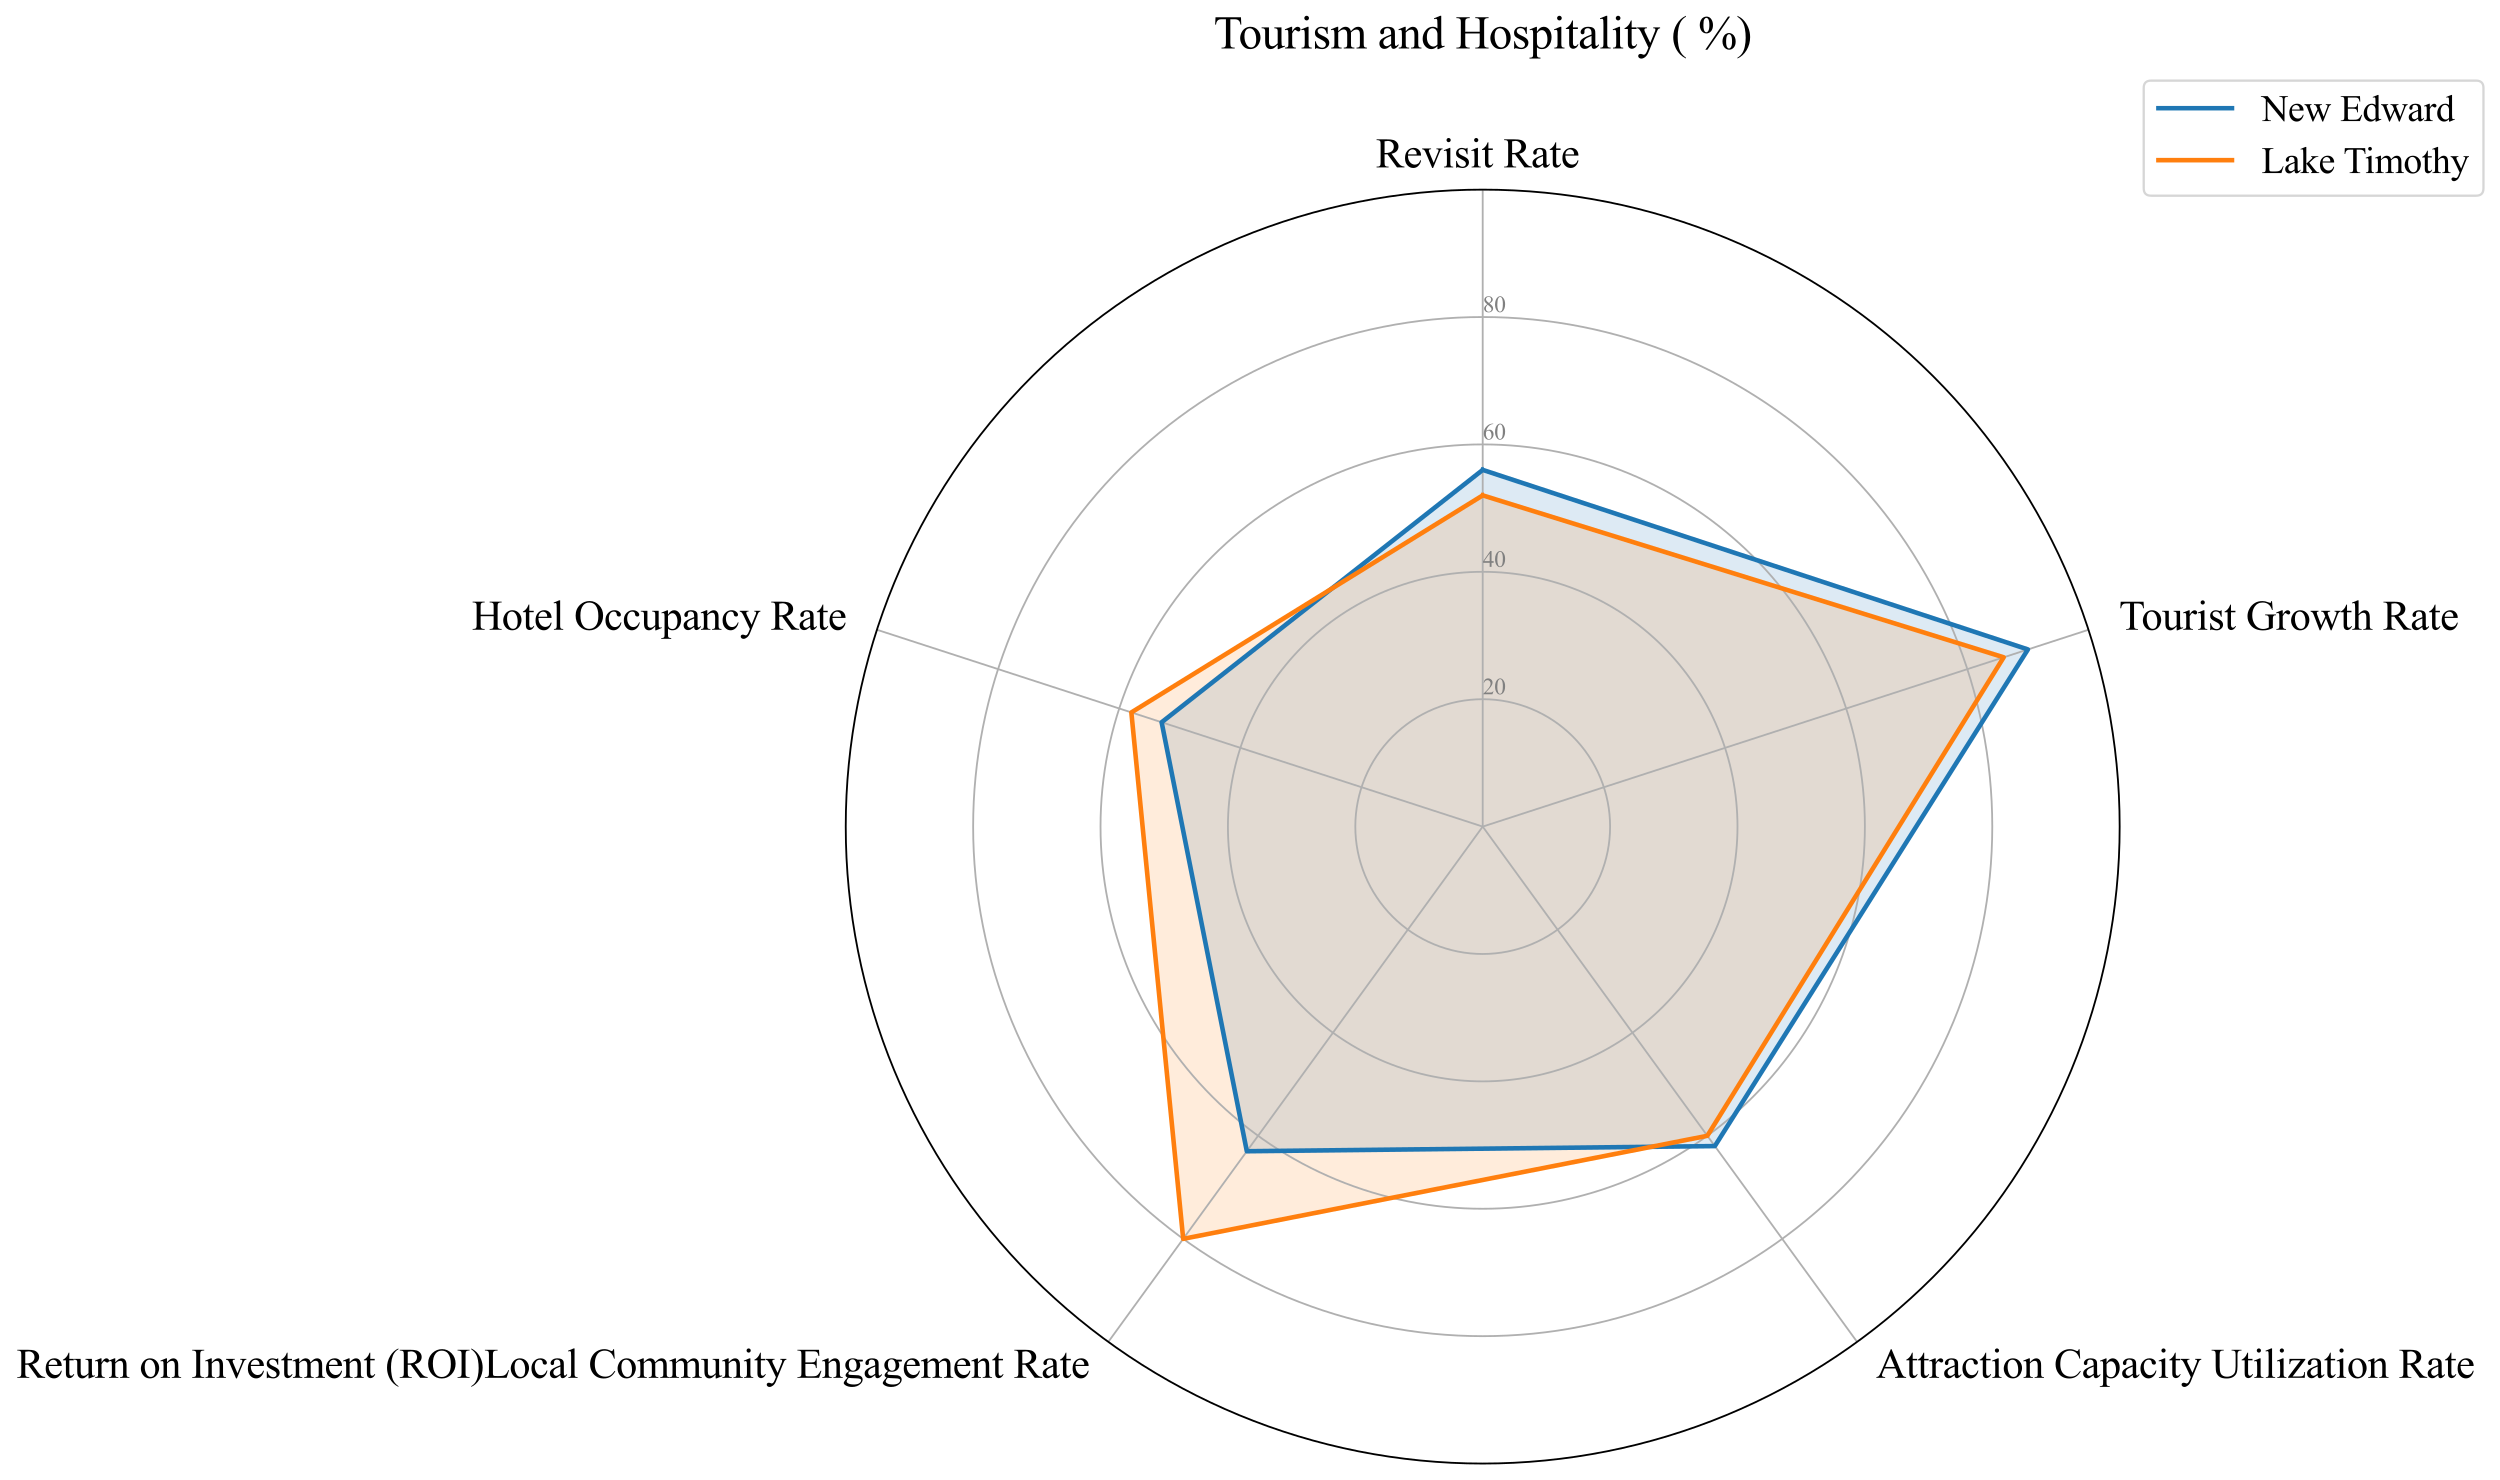 <?xml version="1.0" encoding="utf-8" standalone="no"?>
<!DOCTYPE svg PUBLIC "-//W3C//DTD SVG 1.1//EN"
  "http://www.w3.org/Graphics/SVG/1.1/DTD/svg11.dtd">
<svg xmlns:xlink="http://www.w3.org/1999/xlink" width="1087.981pt" height="644.128pt" viewBox="0 0 1087.981 644.128" xmlns="http://www.w3.org/2000/svg" version="1.1">
 <defs>
  <style type="text/css">*{stroke-linejoin: round; stroke-linecap: butt}</style>
 </defs>
 <g id="figure_1">
  <g id="patch_1">
   <path d="M 0 644.128 
L 1087.981 644.128 
L 1087.981 0 
L 0 0 
z
" style="fill: #ffffff"/>
  </g>
  <g id="axes_1">
   <g id="patch_2">
    <path d="M 922.461 359.728 
C 922.461 323.326 915.29 287.278 901.36 253.648 
C 887.43 220.017 867.01 189.457 841.271 163.718 
C 815.531 137.978 784.971 117.558 751.34 103.628 
C 717.71 89.698 681.662 82.528 645.261 82.528 
C 608.859 82.528 572.811 89.698 539.181 103.628 
C 505.55 117.558 474.99 137.978 449.251 163.718 
C 423.511 189.457 403.091 220.017 389.161 253.648 
C 375.231 287.278 368.061 323.326 368.061 359.728 
C 368.061 396.129 375.231 432.177 389.161 465.807 
C 403.091 499.438 423.511 529.998 449.251 555.737 
C 474.99 581.477 505.55 601.897 539.181 615.827 
C 572.811 629.757 608.859 636.928 645.261 636.928 
C 681.662 636.928 717.71 629.757 751.34 615.827 
C 784.971 601.897 815.531 581.477 841.271 555.737 
C 867.01 529.998 887.43 499.438 901.36 465.807 
C 915.29 432.177 922.461 396.129 922.461 359.728 
M 645.261 359.728 
C 645.261 359.728 645.261 359.728 645.261 359.728 
C 645.261 359.728 645.261 359.728 645.261 359.728 
C 645.261 359.728 645.261 359.728 645.261 359.728 
C 645.261 359.728 645.261 359.728 645.261 359.728 
C 645.261 359.728 645.261 359.728 645.261 359.728 
C 645.261 359.728 645.261 359.728 645.261 359.728 
C 645.261 359.728 645.261 359.728 645.261 359.728 
C 645.261 359.728 645.261 359.728 645.261 359.728 
C 645.261 359.728 645.261 359.728 645.261 359.728 
C 645.261 359.728 645.261 359.728 645.261 359.728 
C 645.261 359.728 645.261 359.728 645.261 359.728 
C 645.261 359.728 645.261 359.728 645.261 359.728 
C 645.261 359.728 645.261 359.728 645.261 359.728 
C 645.261 359.728 645.261 359.728 645.261 359.728 
C 645.261 359.728 645.261 359.728 645.261 359.728 
C 645.261 359.728 645.261 359.728 645.261 359.728 
z
" style="fill: #ffffff"/>
   </g>
   <g id="patch_3">
    <path d="M 645.261 204.495 
L 882.53 282.634 
L 746.28 498.768 
L 542.612 501.011 
L 505.535 314.328 
z
" clip-path="url(#p9a932a1893)" style="fill: #1f77b4; opacity: 0.15; stroke: #1f77b4; stroke-linejoin: miter"/>
   </g>
   <g id="patch_4">
    <path d="M 645.261 215.583 
L 871.985 286.06 
L 743.021 494.283 
L 514.913 539.135 
L 492.354 310.045 
z
" clip-path="url(#p9a932a1893)" style="fill: #ff7f0e; opacity: 0.15; stroke: #ff7f0e; stroke-linejoin: miter"/>
   </g>
   <g id="matplotlib.axis_1">
    <g id="xtick_1">
     <g id="line2d_1">
      <path d="M 645.261 359.728 
L 645.261 82.528 
" clip-path="url(#p9a932a1893)" style="fill: none; stroke: #b0b0b0; stroke-width: 0.8; stroke-linecap: square"/>
     </g>
     <g id="text_1">
      <!-- Revisit Rate  -->
      <g transform="translate(598.764 72.852) scale(0.18 -0.18)">
       <defs>
        <path id="TimesNewRomanPSMT-52" d="M 4325 0 
L 3194 0 
L 1759 1981 
Q 1600 1975 1500 1975 
Q 1459 1975 1412 1976 
Q 1366 1978 1316 1981 
L 1316 750 
Q 1316 350 1403 253 
Q 1522 116 1759 116 
L 1925 116 
L 1925 0 
L 109 0 
L 109 116 
L 269 116 
Q 538 116 653 291 
Q 719 388 719 750 
L 719 3488 
Q 719 3888 631 3984 
Q 509 4122 269 4122 
L 109 4122 
L 109 4238 
L 1653 4238 
Q 2328 4238 2648 4139 
Q 2969 4041 3192 3777 
Q 3416 3513 3416 3147 
Q 3416 2756 3161 2468 
Q 2906 2181 2372 2063 
L 3247 847 
Q 3547 428 3762 290 
Q 3978 153 4325 116 
L 4325 0 
z
M 1316 2178 
Q 1375 2178 1419 2176 
Q 1463 2175 1491 2175 
Q 2097 2175 2405 2437 
Q 2713 2700 2713 3106 
Q 2713 3503 2464 3751 
Q 2216 4000 1806 4000 
Q 1625 4000 1316 3941 
L 1316 2178 
z
" transform="scale(0.016)"/>
        <path id="TimesNewRomanPSMT-65" d="M 681 1784 
Q 678 1147 991 784 
Q 1303 422 1725 422 
Q 2006 422 2214 576 
Q 2422 731 2563 1106 
L 2659 1044 
Q 2594 616 2278 264 
Q 1963 -88 1488 -88 
Q 972 -88 605 314 
Q 238 716 238 1394 
Q 238 2128 614 2539 
Q 991 2950 1559 2950 
Q 2041 2950 2350 2633 
Q 2659 2316 2659 1784 
L 681 1784 
z
M 681 1966 
L 2006 1966 
Q 1991 2241 1941 2353 
Q 1863 2528 1708 2628 
Q 1553 2728 1384 2728 
Q 1125 2728 920 2526 
Q 716 2325 681 1966 
z
" transform="scale(0.016)"/>
        <path id="TimesNewRomanPSMT-76" d="M 53 2863 
L 1400 2863 
L 1400 2747 
L 1313 2747 
Q 1191 2747 1127 2687 
Q 1063 2628 1063 2528 
Q 1063 2419 1128 2269 
L 1794 688 
L 2463 2328 
Q 2534 2503 2534 2594 
Q 2534 2638 2509 2666 
Q 2475 2713 2422 2730 
Q 2369 2747 2206 2747 
L 2206 2863 
L 3141 2863 
L 3141 2747 
Q 2978 2734 2916 2681 
Q 2806 2588 2719 2369 
L 1703 -88 
L 1575 -88 
L 553 2328 
Q 484 2497 421 2570 
Q 359 2644 263 2694 
Q 209 2722 53 2747 
L 53 2863 
z
" transform="scale(0.016)"/>
        <path id="TimesNewRomanPSMT-69" d="M 928 4444 
Q 1059 4444 1151 4351 
Q 1244 4259 1244 4128 
Q 1244 3997 1151 3903 
Q 1059 3809 928 3809 
Q 797 3809 703 3903 
Q 609 3997 609 4128 
Q 609 4259 701 4351 
Q 794 4444 928 4444 
z
M 1188 2947 
L 1188 647 
Q 1188 378 1227 289 
Q 1266 200 1342 156 
Q 1419 113 1622 113 
L 1622 0 
L 231 0 
L 231 113 
Q 441 113 512 153 
Q 584 194 626 287 
Q 669 381 669 647 
L 669 1750 
Q 669 2216 641 2353 
Q 619 2453 572 2492 
Q 525 2531 444 2531 
Q 356 2531 231 2484 
L 188 2597 
L 1050 2947 
L 1188 2947 
z
" transform="scale(0.016)"/>
        <path id="TimesNewRomanPSMT-73" d="M 2050 2947 
L 2050 1972 
L 1947 1972 
Q 1828 2431 1642 2597 
Q 1456 2763 1169 2763 
Q 950 2763 815 2647 
Q 681 2531 681 2391 
Q 681 2216 781 2091 
Q 878 1963 1175 1819 
L 1631 1597 
Q 2266 1288 2266 781 
Q 2266 391 1970 151 
Q 1675 -88 1309 -88 
Q 1047 -88 709 6 
Q 606 38 541 38 
Q 469 38 428 -44 
L 325 -44 
L 325 978 
L 428 978 
Q 516 541 762 319 
Q 1009 97 1316 97 
Q 1531 97 1667 223 
Q 1803 350 1803 528 
Q 1803 744 1651 891 
Q 1500 1038 1047 1263 
Q 594 1488 453 1669 
Q 313 1847 313 2119 
Q 313 2472 555 2709 
Q 797 2947 1181 2947 
Q 1350 2947 1591 2875 
Q 1750 2828 1803 2828 
Q 1853 2828 1881 2850 
Q 1909 2872 1947 2947 
L 2050 2947 
z
" transform="scale(0.016)"/>
        <path id="TimesNewRomanPSMT-74" d="M 1031 3803 
L 1031 2863 
L 1700 2863 
L 1700 2644 
L 1031 2644 
L 1031 788 
Q 1031 509 1111 412 
Q 1191 316 1316 316 
Q 1419 316 1516 380 
Q 1613 444 1666 569 
L 1788 569 
Q 1678 263 1478 108 
Q 1278 -47 1066 -47 
Q 922 -47 784 33 
Q 647 113 581 261 
Q 516 409 516 719 
L 516 2644 
L 63 2644 
L 63 2747 
Q 234 2816 414 2980 
Q 594 3144 734 3369 
Q 806 3488 934 3803 
L 1031 3803 
z
" transform="scale(0.016)"/>
        <path id="TimesNewRomanPSMT-20" transform="scale(0.016)"/>
        <path id="TimesNewRomanPSMT-61" d="M 1822 413 
Q 1381 72 1269 19 
Q 1100 -59 909 -59 
Q 613 -59 420 144 
Q 228 347 228 678 
Q 228 888 322 1041 
Q 450 1253 767 1440 
Q 1084 1628 1822 1897 
L 1822 2009 
Q 1822 2438 1686 2597 
Q 1550 2756 1291 2756 
Q 1094 2756 978 2650 
Q 859 2544 859 2406 
L 866 2225 
Q 866 2081 792 2003 
Q 719 1925 600 1925 
Q 484 1925 411 2006 
Q 338 2088 338 2228 
Q 338 2497 613 2722 
Q 888 2947 1384 2947 
Q 1766 2947 2009 2819 
Q 2194 2722 2281 2516 
Q 2338 2381 2338 1966 
L 2338 994 
Q 2338 584 2353 492 
Q 2369 400 2405 369 
Q 2441 338 2488 338 
Q 2538 338 2575 359 
Q 2641 400 2828 588 
L 2828 413 
Q 2478 -56 2159 -56 
Q 2006 -56 1915 50 
Q 1825 156 1822 413 
z
M 1822 616 
L 1822 1706 
Q 1350 1519 1213 1441 
Q 966 1303 859 1153 
Q 753 1003 753 825 
Q 753 600 887 451 
Q 1022 303 1197 303 
Q 1434 303 1822 616 
z
" transform="scale(0.016)"/>
       </defs>
       <use xlink:href="#TimesNewRomanPSMT-52"/>
       <use xlink:href="#TimesNewRomanPSMT-65" transform="translate(66.699 0)"/>
       <use xlink:href="#TimesNewRomanPSMT-76" transform="translate(111.084 0)"/>
       <use xlink:href="#TimesNewRomanPSMT-69" transform="translate(161.084 0)"/>
       <use xlink:href="#TimesNewRomanPSMT-73" transform="translate(188.867 0)"/>
       <use xlink:href="#TimesNewRomanPSMT-69" transform="translate(227.783 0)"/>
       <use xlink:href="#TimesNewRomanPSMT-74" transform="translate(255.566 0)"/>
       <use xlink:href="#TimesNewRomanPSMT-20" transform="translate(283.35 0)"/>
       <use xlink:href="#TimesNewRomanPSMT-52" transform="translate(308.35 0)"/>
       <use xlink:href="#TimesNewRomanPSMT-61" transform="translate(375.049 0)"/>
       <use xlink:href="#TimesNewRomanPSMT-74" transform="translate(419.434 0)"/>
       <use xlink:href="#TimesNewRomanPSMT-65" transform="translate(447.217 0)"/>
       <use xlink:href="#TimesNewRomanPSMT-20" transform="translate(491.602 0)"/>
      </g>
     </g>
    </g>
    <g id="xtick_2">
     <g id="line2d_2">
      <path d="M 645.261 359.728 
L 908.893 274.068 
" clip-path="url(#p9a932a1893)" style="fill: none; stroke: #b0b0b0; stroke-width: 0.8; stroke-linecap: square"/>
     </g>
     <g id="text_2">
      <!-- Tourist Growth Rate -->
      <g transform="translate(922.208 274.066) scale(0.18 -0.18)">
       <defs>
        <path id="TimesNewRomanPSMT-54" d="M 3703 4238 
L 3750 3244 
L 3631 3244 
Q 3597 3506 3538 3619 
Q 3441 3800 3280 3886 
Q 3119 3972 2856 3972 
L 2259 3972 
L 2259 734 
Q 2259 344 2344 247 
Q 2463 116 2709 116 
L 2856 116 
L 2856 0 
L 1059 0 
L 1059 116 
L 1209 116 
Q 1478 116 1591 278 
Q 1659 378 1659 734 
L 1659 3972 
L 1150 3972 
Q 853 3972 728 3928 
Q 566 3869 450 3700 
Q 334 3531 313 3244 
L 194 3244 
L 244 4238 
L 3703 4238 
z
" transform="scale(0.016)"/>
        <path id="TimesNewRomanPSMT-6f" d="M 1600 2947 
Q 2250 2947 2644 2453 
Q 2978 2031 2978 1484 
Q 2978 1100 2793 706 
Q 2609 313 2286 112 
Q 1963 -88 1566 -88 
Q 919 -88 538 428 
Q 216 863 216 1403 
Q 216 1797 411 2186 
Q 606 2575 925 2761 
Q 1244 2947 1600 2947 
z
M 1503 2744 
Q 1338 2744 1170 2645 
Q 1003 2547 900 2300 
Q 797 2053 797 1666 
Q 797 1041 1045 587 
Q 1294 134 1700 134 
Q 2003 134 2200 384 
Q 2397 634 2397 1244 
Q 2397 2006 2069 2444 
Q 1847 2744 1503 2744 
z
" transform="scale(0.016)"/>
        <path id="TimesNewRomanPSMT-75" d="M 2709 2863 
L 2709 1128 
Q 2709 631 2732 520 
Q 2756 409 2807 365 
Q 2859 322 2928 322 
Q 3025 322 3147 375 
L 3191 266 
L 2334 -88 
L 2194 -88 
L 2194 519 
Q 1825 119 1631 15 
Q 1438 -88 1222 -88 
Q 981 -88 804 51 
Q 628 191 559 409 
Q 491 628 491 1028 
L 491 2306 
Q 491 2509 447 2587 
Q 403 2666 317 2708 
Q 231 2750 6 2747 
L 6 2863 
L 1009 2863 
L 1009 947 
Q 1009 547 1148 422 
Q 1288 297 1484 297 
Q 1619 297 1789 381 
Q 1959 466 2194 703 
L 2194 2325 
Q 2194 2569 2105 2655 
Q 2016 2741 1734 2747 
L 1734 2863 
L 2709 2863 
z
" transform="scale(0.016)"/>
        <path id="TimesNewRomanPSMT-72" d="M 1038 2947 
L 1038 2303 
Q 1397 2947 1775 2947 
Q 1947 2947 2059 2842 
Q 2172 2738 2172 2600 
Q 2172 2478 2090 2393 
Q 2009 2309 1897 2309 
Q 1788 2309 1652 2417 
Q 1516 2525 1450 2525 
Q 1394 2525 1328 2463 
Q 1188 2334 1038 2041 
L 1038 669 
Q 1038 431 1097 309 
Q 1138 225 1241 169 
Q 1344 113 1538 113 
L 1538 0 
L 72 0 
L 72 113 
Q 291 113 397 181 
Q 475 231 506 341 
Q 522 394 522 644 
L 522 1753 
Q 522 2253 501 2348 
Q 481 2444 426 2487 
Q 372 2531 291 2531 
Q 194 2531 72 2484 
L 41 2597 
L 906 2947 
L 1038 2947 
z
" transform="scale(0.016)"/>
        <path id="TimesNewRomanPSMT-47" d="M 3928 4334 
L 4038 2997 
L 3928 2997 
Q 3763 3497 3500 3750 
Q 3122 4116 2528 4116 
Q 1719 4116 1297 3475 
Q 944 2934 944 2188 
Q 944 1581 1178 1081 
Q 1413 581 1792 348 
Q 2172 116 2572 116 
Q 2806 116 3025 175 
Q 3244 234 3447 350 
L 3447 1575 
Q 3447 1894 3398 1992 
Q 3350 2091 3248 2142 
Q 3147 2194 2891 2194 
L 2891 2313 
L 4531 2313 
L 4531 2194 
L 4453 2194 
Q 4209 2194 4119 2031 
Q 4056 1916 4056 1575 
L 4056 278 
Q 3697 84 3347 -6 
Q 2997 -97 2569 -97 
Q 1341 -97 703 691 
Q 225 1281 225 2053 
Q 225 2613 494 3125 
Q 813 3734 1369 4063 
Q 1834 4334 2469 4334 
Q 2700 4334 2889 4296 
Q 3078 4259 3425 4131 
Q 3600 4066 3659 4066 
Q 3719 4066 3761 4120 
Q 3803 4175 3813 4334 
L 3928 4334 
z
" transform="scale(0.016)"/>
        <path id="TimesNewRomanPSMT-77" d="M 41 2863 
L 1241 2863 
L 1241 2747 
Q 1075 2734 1023 2687 
Q 972 2641 972 2553 
Q 972 2456 1025 2319 
L 1638 672 
L 2253 2013 
L 2091 2434 
Q 2016 2622 1894 2694 
Q 1825 2738 1638 2747 
L 1638 2863 
L 3000 2863 
L 3000 2747 
Q 2775 2738 2681 2666 
Q 2619 2616 2619 2506 
Q 2619 2444 2644 2378 
L 3294 734 
L 3897 2319 
Q 3959 2488 3959 2588 
Q 3959 2647 3898 2694 
Q 3838 2741 3659 2747 
L 3659 2863 
L 4563 2863 
L 4563 2747 
Q 4291 2706 4163 2378 
L 3206 -88 
L 3078 -88 
L 2363 1741 
L 1528 -88 
L 1413 -88 
L 494 2319 
Q 403 2547 315 2626 
Q 228 2706 41 2747 
L 41 2863 
z
" transform="scale(0.016)"/>
        <path id="TimesNewRomanPSMT-68" d="M 1041 4444 
L 1041 2350 
Q 1388 2731 1591 2839 
Q 1794 2947 1997 2947 
Q 2241 2947 2416 2812 
Q 2591 2678 2675 2391 
Q 2734 2191 2734 1659 
L 2734 647 
Q 2734 375 2778 275 
Q 2809 200 2884 156 
Q 2959 113 3159 113 
L 3159 0 
L 1753 0 
L 1753 113 
L 1819 113 
Q 2019 113 2097 173 
Q 2175 234 2206 353 
Q 2216 403 2216 647 
L 2216 1659 
Q 2216 2128 2167 2275 
Q 2119 2422 2012 2495 
Q 1906 2569 1756 2569 
Q 1603 2569 1437 2487 
Q 1272 2406 1041 2159 
L 1041 647 
Q 1041 353 1073 281 
Q 1106 209 1195 161 
Q 1284 113 1503 113 
L 1503 0 
L 84 0 
L 84 113 
Q 275 113 384 172 
Q 447 203 484 290 
Q 522 378 522 647 
L 522 3238 
Q 522 3728 498 3840 
Q 475 3953 426 3993 
Q 378 4034 297 4034 
Q 231 4034 84 3984 
L 41 4094 
L 897 4444 
L 1041 4444 
z
" transform="scale(0.016)"/>
       </defs>
       <use xlink:href="#TimesNewRomanPSMT-54"/>
       <use xlink:href="#TimesNewRomanPSMT-6f" transform="translate(54.084 0)"/>
       <use xlink:href="#TimesNewRomanPSMT-75" transform="translate(104.084 0)"/>
       <use xlink:href="#TimesNewRomanPSMT-72" transform="translate(154.084 0)"/>
       <use xlink:href="#TimesNewRomanPSMT-69" transform="translate(187.385 0)"/>
       <use xlink:href="#TimesNewRomanPSMT-73" transform="translate(215.168 0)"/>
       <use xlink:href="#TimesNewRomanPSMT-74" transform="translate(254.084 0)"/>
       <use xlink:href="#TimesNewRomanPSMT-20" transform="translate(281.867 0)"/>
       <use xlink:href="#TimesNewRomanPSMT-47" transform="translate(306.867 0)"/>
       <use xlink:href="#TimesNewRomanPSMT-72" transform="translate(379.084 0)"/>
       <use xlink:href="#TimesNewRomanPSMT-6f" transform="translate(412.385 0)"/>
       <use xlink:href="#TimesNewRomanPSMT-77" transform="translate(462.385 0)"/>
       <use xlink:href="#TimesNewRomanPSMT-74" transform="translate(534.602 0)"/>
       <use xlink:href="#TimesNewRomanPSMT-68" transform="translate(562.385 0)"/>
       <use xlink:href="#TimesNewRomanPSMT-20" transform="translate(612.385 0)"/>
       <use xlink:href="#TimesNewRomanPSMT-52" transform="translate(637.385 0)"/>
       <use xlink:href="#TimesNewRomanPSMT-61" transform="translate(704.084 0)"/>
       <use xlink:href="#TimesNewRomanPSMT-74" transform="translate(748.469 0)"/>
       <use xlink:href="#TimesNewRomanPSMT-65" transform="translate(776.252 0)"/>
      </g>
     </g>
    </g>
    <g id="xtick_3">
     <g id="line2d_3">
      <path d="M 645.261 359.728 
L 808.195 583.987 
" clip-path="url(#p9a932a1893)" style="fill: none; stroke: #b0b0b0; stroke-width: 0.8; stroke-linecap: square"/>
     </g>
     <g id="text_3">
      <!-- Attraction Capacity Utilization Rate -->
      <g transform="translate(816.424 599.621) scale(0.18 -0.18)">
       <defs>
        <path id="TimesNewRomanPSMT-41" d="M 2928 1419 
L 1288 1419 
L 1000 750 
Q 894 503 894 381 
Q 894 284 986 211 
Q 1078 138 1384 116 
L 1384 0 
L 50 0 
L 50 116 
Q 316 163 394 238 
Q 553 388 747 847 
L 2238 4334 
L 2347 4334 
L 3822 809 
Q 4000 384 4145 257 
Q 4291 131 4550 116 
L 4550 0 
L 2878 0 
L 2878 116 
Q 3131 128 3220 200 
Q 3309 272 3309 375 
Q 3309 513 3184 809 
L 2928 1419 
z
M 2841 1650 
L 2122 3363 
L 1384 1650 
L 2841 1650 
z
" transform="scale(0.016)"/>
        <path id="TimesNewRomanPSMT-63" d="M 2631 1088 
Q 2516 522 2178 217 
Q 1841 -88 1431 -88 
Q 944 -88 581 321 
Q 219 731 219 1428 
Q 219 2103 620 2525 
Q 1022 2947 1584 2947 
Q 2006 2947 2278 2723 
Q 2550 2500 2550 2259 
Q 2550 2141 2473 2067 
Q 2397 1994 2259 1994 
Q 2075 1994 1981 2113 
Q 1928 2178 1911 2362 
Q 1894 2547 1784 2644 
Q 1675 2738 1481 2738 
Q 1169 2738 978 2506 
Q 725 2200 725 1697 
Q 725 1184 976 792 
Q 1228 400 1656 400 
Q 1963 400 2206 609 
Q 2378 753 2541 1131 
L 2631 1088 
z
" transform="scale(0.016)"/>
        <path id="TimesNewRomanPSMT-6e" d="M 1034 2341 
Q 1538 2947 1994 2947 
Q 2228 2947 2397 2830 
Q 2566 2713 2666 2444 
Q 2734 2256 2734 1869 
L 2734 647 
Q 2734 375 2778 278 
Q 2813 200 2889 156 
Q 2966 113 3172 113 
L 3172 0 
L 1756 0 
L 1756 113 
L 1816 113 
Q 2016 113 2095 173 
Q 2175 234 2206 353 
Q 2219 400 2219 647 
L 2219 1819 
Q 2219 2209 2117 2386 
Q 2016 2563 1775 2563 
Q 1403 2563 1034 2156 
L 1034 647 
Q 1034 356 1069 288 
Q 1113 197 1189 155 
Q 1266 113 1500 113 
L 1500 0 
L 84 0 
L 84 113 
L 147 113 
Q 366 113 442 223 
Q 519 334 519 647 
L 519 1709 
Q 519 2225 495 2337 
Q 472 2450 423 2490 
Q 375 2531 294 2531 
Q 206 2531 84 2484 
L 38 2597 
L 900 2947 
L 1034 2947 
L 1034 2341 
z
" transform="scale(0.016)"/>
        <path id="TimesNewRomanPSMT-43" d="M 3853 4334 
L 3950 2894 
L 3853 2894 
Q 3659 3541 3300 3825 
Q 2941 4109 2438 4109 
Q 2016 4109 1675 3895 
Q 1334 3681 1139 3212 
Q 944 2744 944 2047 
Q 944 1472 1128 1050 
Q 1313 628 1683 403 
Q 2053 178 2528 178 
Q 2941 178 3256 354 
Q 3572 531 3950 1056 
L 4047 994 
Q 3728 428 3303 165 
Q 2878 -97 2294 -97 
Q 1241 -97 663 684 
Q 231 1266 231 2053 
Q 231 2688 515 3219 
Q 800 3750 1298 4042 
Q 1797 4334 2388 4334 
Q 2847 4334 3294 4109 
Q 3425 4041 3481 4041 
Q 3566 4041 3628 4100 
Q 3709 4184 3744 4334 
L 3853 4334 
z
" transform="scale(0.016)"/>
        <path id="TimesNewRomanPSMT-70" d="M -6 2578 
L 875 2934 
L 994 2934 
L 994 2266 
Q 1216 2644 1439 2795 
Q 1663 2947 1909 2947 
Q 2341 2947 2628 2609 
Q 2981 2197 2981 1534 
Q 2981 794 2556 309 
Q 2206 -88 1675 -88 
Q 1444 -88 1275 -22 
Q 1150 25 994 166 
L 994 -706 
Q 994 -1000 1030 -1079 
Q 1066 -1159 1155 -1206 
Q 1244 -1253 1478 -1253 
L 1478 -1369 
L -22 -1369 
L -22 -1253 
L 56 -1253 
Q 228 -1256 350 -1188 
Q 409 -1153 442 -1076 
Q 475 -1000 475 -688 
L 475 2019 
Q 475 2297 450 2372 
Q 425 2447 370 2484 
Q 316 2522 222 2522 
Q 147 2522 31 2478 
L -6 2578 
z
M 994 2081 
L 994 1013 
Q 994 666 1022 556 
Q 1066 375 1236 237 
Q 1406 100 1666 100 
Q 1978 100 2172 344 
Q 2425 663 2425 1241 
Q 2425 1897 2138 2250 
Q 1938 2494 1663 2494 
Q 1513 2494 1366 2419 
Q 1253 2363 994 2081 
z
" transform="scale(0.016)"/>
        <path id="TimesNewRomanPSMT-79" d="M 38 2863 
L 1372 2863 
L 1372 2747 
L 1306 2747 
Q 1166 2747 1095 2686 
Q 1025 2625 1025 2534 
Q 1025 2413 1128 2197 
L 1825 753 
L 2466 2334 
Q 2519 2463 2519 2588 
Q 2519 2644 2497 2672 
Q 2472 2706 2419 2726 
Q 2366 2747 2231 2747 
L 2231 2863 
L 3163 2863 
L 3163 2747 
Q 3047 2734 2984 2696 
Q 2922 2659 2847 2556 
Q 2819 2513 2741 2316 
L 1575 -541 
Q 1406 -956 1132 -1168 
Q 859 -1381 606 -1381 
Q 422 -1381 303 -1275 
Q 184 -1169 184 -1031 
Q 184 -900 270 -820 
Q 356 -741 506 -741 
Q 609 -741 788 -809 
Q 913 -856 944 -856 
Q 1038 -856 1148 -759 
Q 1259 -663 1372 -384 
L 1575 113 
L 547 2272 
Q 500 2369 397 2513 
Q 319 2622 269 2659 
Q 197 2709 38 2747 
L 38 2863 
z
" transform="scale(0.016)"/>
        <path id="TimesNewRomanPSMT-55" d="M 3053 4122 
L 3053 4238 
L 4553 4238 
L 4553 4122 
L 4394 4122 
Q 4144 4122 4009 3913 
Q 3944 3816 3944 3463 
L 3944 1744 
Q 3944 1106 3817 754 
Q 3691 403 3320 151 
Q 2950 -100 2313 -100 
Q 1619 -100 1259 140 
Q 900 381 750 788 
Q 650 1066 650 1831 
L 650 3488 
Q 650 3878 542 4000 
Q 434 4122 194 4122 
L 34 4122 
L 34 4238 
L 1866 4238 
L 1866 4122 
L 1703 4122 
Q 1441 4122 1328 3956 
Q 1250 3844 1250 3488 
L 1250 1641 
Q 1250 1394 1295 1075 
Q 1341 756 1459 578 
Q 1578 400 1801 284 
Q 2025 169 2350 169 
Q 2766 169 3094 350 
Q 3422 531 3542 814 
Q 3663 1097 3663 1772 
L 3663 3488 
Q 3663 3884 3575 3984 
Q 3453 4122 3213 4122 
L 3053 4122 
z
" transform="scale(0.016)"/>
        <path id="TimesNewRomanPSMT-6c" d="M 1184 4444 
L 1184 647 
Q 1184 378 1223 290 
Q 1263 203 1344 158 
Q 1425 113 1647 113 
L 1647 0 
L 244 0 
L 244 113 
Q 441 113 512 153 
Q 584 194 625 287 
Q 666 381 666 647 
L 666 3247 
Q 666 3731 644 3842 
Q 622 3953 573 3993 
Q 525 4034 450 4034 
Q 369 4034 244 3984 
L 191 4094 
L 1044 4444 
L 1184 4444 
z
" transform="scale(0.016)"/>
        <path id="TimesNewRomanPSMT-7a" d="M 2688 878 
L 2653 0 
L 128 0 
L 128 113 
L 2028 2644 
L 1091 2644 
Q 788 2644 694 2605 
Q 600 2566 541 2456 
Q 456 2300 444 2069 
L 319 2069 
L 338 2863 
L 2738 2863 
L 2738 2747 
L 819 209 
L 1863 209 
Q 2191 209 2308 264 
Q 2425 319 2497 456 
Q 2547 556 2581 878 
L 2688 878 
z
" transform="scale(0.016)"/>
       </defs>
       <use xlink:href="#TimesNewRomanPSMT-41"/>
       <use xlink:href="#TimesNewRomanPSMT-74" transform="translate(72.217 0)"/>
       <use xlink:href="#TimesNewRomanPSMT-74" transform="translate(100 0)"/>
       <use xlink:href="#TimesNewRomanPSMT-72" transform="translate(127.783 0)"/>
       <use xlink:href="#TimesNewRomanPSMT-61" transform="translate(161.084 0)"/>
       <use xlink:href="#TimesNewRomanPSMT-63" transform="translate(205.469 0)"/>
       <use xlink:href="#TimesNewRomanPSMT-74" transform="translate(249.854 0)"/>
       <use xlink:href="#TimesNewRomanPSMT-69" transform="translate(277.637 0)"/>
       <use xlink:href="#TimesNewRomanPSMT-6f" transform="translate(305.42 0)"/>
       <use xlink:href="#TimesNewRomanPSMT-6e" transform="translate(355.42 0)"/>
       <use xlink:href="#TimesNewRomanPSMT-20" transform="translate(405.42 0)"/>
       <use xlink:href="#TimesNewRomanPSMT-43" transform="translate(430.42 0)"/>
       <use xlink:href="#TimesNewRomanPSMT-61" transform="translate(497.119 0)"/>
       <use xlink:href="#TimesNewRomanPSMT-70" transform="translate(541.504 0)"/>
       <use xlink:href="#TimesNewRomanPSMT-61" transform="translate(591.504 0)"/>
       <use xlink:href="#TimesNewRomanPSMT-63" transform="translate(635.889 0)"/>
       <use xlink:href="#TimesNewRomanPSMT-69" transform="translate(680.273 0)"/>
       <use xlink:href="#TimesNewRomanPSMT-74" transform="translate(708.057 0)"/>
       <use xlink:href="#TimesNewRomanPSMT-79" transform="translate(735.84 0)"/>
       <use xlink:href="#TimesNewRomanPSMT-20" transform="translate(785.84 0)"/>
       <use xlink:href="#TimesNewRomanPSMT-55" transform="translate(810.84 0)"/>
       <use xlink:href="#TimesNewRomanPSMT-74" transform="translate(883.057 0)"/>
       <use xlink:href="#TimesNewRomanPSMT-69" transform="translate(910.84 0)"/>
       <use xlink:href="#TimesNewRomanPSMT-6c" transform="translate(938.623 0)"/>
       <use xlink:href="#TimesNewRomanPSMT-69" transform="translate(966.406 0)"/>
       <use xlink:href="#TimesNewRomanPSMT-7a" transform="translate(994.189 0)"/>
       <use xlink:href="#TimesNewRomanPSMT-61" transform="translate(1038.574 0)"/>
       <use xlink:href="#TimesNewRomanPSMT-74" transform="translate(1082.959 0)"/>
       <use xlink:href="#TimesNewRomanPSMT-69" transform="translate(1110.742 0)"/>
       <use xlink:href="#TimesNewRomanPSMT-6f" transform="translate(1138.525 0)"/>
       <use xlink:href="#TimesNewRomanPSMT-6e" transform="translate(1188.525 0)"/>
       <use xlink:href="#TimesNewRomanPSMT-20" transform="translate(1238.525 0)"/>
       <use xlink:href="#TimesNewRomanPSMT-52" transform="translate(1263.525 0)"/>
       <use xlink:href="#TimesNewRomanPSMT-61" transform="translate(1330.225 0)"/>
       <use xlink:href="#TimesNewRomanPSMT-74" transform="translate(1374.609 0)"/>
       <use xlink:href="#TimesNewRomanPSMT-65" transform="translate(1402.393 0)"/>
      </g>
     </g>
    </g>
    <g id="xtick_4">
     <g id="line2d_4">
      <path d="M 645.261 359.728 
L 482.326 583.987 
" clip-path="url(#p9a932a1893)" style="fill: none; stroke: #b0b0b0; stroke-width: 0.8; stroke-linecap: square"/>
     </g>
     <g id="text_4">
      <!-- Return on Investment (ROI)Local Community Engagement Rate -->
      <g transform="translate(7.2 599.621) scale(0.18 -0.18)">
       <defs>
        <path id="TimesNewRomanPSMT-49" d="M 1975 116 
L 1975 0 
L 159 0 
L 159 116 
L 309 116 
Q 572 116 691 269 
Q 766 369 766 750 
L 766 3488 
Q 766 3809 725 3913 
Q 694 3991 597 4047 
Q 459 4122 309 4122 
L 159 4122 
L 159 4238 
L 1975 4238 
L 1975 4122 
L 1822 4122 
Q 1563 4122 1444 3969 
Q 1366 3869 1366 3488 
L 1366 750 
Q 1366 428 1406 325 
Q 1438 247 1538 191 
Q 1672 116 1822 116 
L 1975 116 
z
" transform="scale(0.016)"/>
        <path id="TimesNewRomanPSMT-6d" d="M 1050 2338 
Q 1363 2650 1419 2697 
Q 1559 2816 1721 2881 
Q 1884 2947 2044 2947 
Q 2313 2947 2506 2790 
Q 2700 2634 2766 2338 
Q 3088 2713 3309 2830 
Q 3531 2947 3766 2947 
Q 3994 2947 4170 2830 
Q 4347 2713 4450 2447 
Q 4519 2266 4519 1878 
L 4519 647 
Q 4519 378 4559 278 
Q 4591 209 4675 161 
Q 4759 113 4950 113 
L 4950 0 
L 3538 0 
L 3538 113 
L 3597 113 
Q 3781 113 3884 184 
Q 3956 234 3988 344 
Q 4000 397 4000 647 
L 4000 1878 
Q 4000 2228 3916 2372 
Q 3794 2572 3525 2572 
Q 3359 2572 3192 2489 
Q 3025 2406 2788 2181 
L 2781 2147 
L 2788 2013 
L 2788 647 
Q 2788 353 2820 281 
Q 2853 209 2943 161 
Q 3034 113 3253 113 
L 3253 0 
L 1806 0 
L 1806 113 
Q 2044 113 2133 169 
Q 2222 225 2256 338 
Q 2272 391 2272 647 
L 2272 1878 
Q 2272 2228 2169 2381 
Q 2031 2581 1784 2581 
Q 1616 2581 1450 2491 
Q 1191 2353 1050 2181 
L 1050 647 
Q 1050 366 1089 281 
Q 1128 197 1204 155 
Q 1281 113 1516 113 
L 1516 0 
L 100 0 
L 100 113 
Q 297 113 375 155 
Q 453 197 493 289 
Q 534 381 534 647 
L 534 1741 
Q 534 2213 506 2350 
Q 484 2453 437 2492 
Q 391 2531 309 2531 
Q 222 2531 100 2484 
L 53 2597 
L 916 2947 
L 1050 2947 
L 1050 2338 
z
" transform="scale(0.016)"/>
        <path id="TimesNewRomanPSMT-28" d="M 1988 -1253 
L 1988 -1369 
Q 1516 -1131 1200 -813 
Q 750 -359 506 256 
Q 263 872 263 1534 
Q 263 2503 741 3301 
Q 1219 4100 1988 4444 
L 1988 4313 
Q 1603 4100 1356 3731 
Q 1109 3363 987 2797 
Q 866 2231 866 1616 
Q 866 947 969 400 
Q 1050 -31 1165 -292 
Q 1281 -553 1476 -793 
Q 1672 -1034 1988 -1253 
z
" transform="scale(0.016)"/>
        <path id="TimesNewRomanPSMT-4f" d="M 2341 4334 
Q 3166 4334 3770 3707 
Q 4375 3081 4375 2144 
Q 4375 1178 3765 540 
Q 3156 -97 2291 -97 
Q 1416 -97 820 525 
Q 225 1147 225 2134 
Q 225 3144 913 3781 
Q 1509 4334 2341 4334 
z
M 2281 4106 
Q 1713 4106 1369 3684 
Q 941 3159 941 2147 
Q 941 1109 1384 550 
Q 1725 125 2284 125 
Q 2881 125 3270 590 
Q 3659 1056 3659 2059 
Q 3659 3147 3231 3681 
Q 2888 4106 2281 4106 
z
" transform="scale(0.016)"/>
        <path id="TimesNewRomanPSMT-29" d="M 144 4313 
L 144 4444 
Q 619 4209 934 3891 
Q 1381 3434 1625 2820 
Q 1869 2206 1869 1541 
Q 1869 572 1392 -226 
Q 916 -1025 144 -1369 
L 144 -1253 
Q 528 -1038 776 -670 
Q 1025 -303 1145 264 
Q 1266 831 1266 1447 
Q 1266 2113 1163 2663 
Q 1084 3094 967 3353 
Q 850 3613 656 3853 
Q 463 4094 144 4313 
z
" transform="scale(0.016)"/>
        <path id="TimesNewRomanPSMT-4c" d="M 3669 1172 
L 3772 1150 
L 3409 0 
L 128 0 
L 128 116 
L 288 116 
Q 556 116 672 291 
Q 738 391 738 753 
L 738 3488 
Q 738 3884 650 3984 
Q 528 4122 288 4122 
L 128 4122 
L 128 4238 
L 2047 4238 
L 2047 4122 
Q 1709 4125 1573 4059 
Q 1438 3994 1388 3894 
Q 1338 3794 1338 3416 
L 1338 753 
Q 1338 494 1388 397 
Q 1425 331 1503 300 
Q 1581 269 1991 269 
L 2300 269 
Q 2788 269 2984 341 
Q 3181 413 3343 595 
Q 3506 778 3669 1172 
z
" transform="scale(0.016)"/>
        <path id="TimesNewRomanPSMT-45" d="M 1338 4006 
L 1338 2331 
L 2269 2331 
Q 2631 2331 2753 2441 
Q 2916 2584 2934 2947 
L 3050 2947 
L 3050 1472 
L 2934 1472 
Q 2891 1781 2847 1869 
Q 2791 1978 2662 2040 
Q 2534 2103 2269 2103 
L 1338 2103 
L 1338 706 
Q 1338 425 1363 364 
Q 1388 303 1450 267 
Q 1513 231 1688 231 
L 2406 231 
Q 2766 231 2928 281 
Q 3091 331 3241 478 
Q 3434 672 3638 1063 
L 3763 1063 
L 3397 0 
L 131 0 
L 131 116 
L 281 116 
Q 431 116 566 188 
Q 666 238 702 338 
Q 738 438 738 747 
L 738 3500 
Q 738 3903 656 3997 
Q 544 4122 281 4122 
L 131 4122 
L 131 4238 
L 3397 4238 
L 3444 3309 
L 3322 3309 
Q 3256 3644 3176 3769 
Q 3097 3894 2941 3959 
Q 2816 4006 2500 4006 
L 1338 4006 
z
" transform="scale(0.016)"/>
        <path id="TimesNewRomanPSMT-67" d="M 966 1044 
Q 703 1172 562 1401 
Q 422 1631 422 1909 
Q 422 2334 742 2640 
Q 1063 2947 1563 2947 
Q 1972 2947 2272 2747 
L 2878 2747 
Q 3013 2747 3034 2739 
Q 3056 2731 3066 2713 
Q 3084 2684 3084 2613 
Q 3084 2531 3069 2500 
Q 3059 2484 3036 2475 
Q 3013 2466 2878 2466 
L 2506 2466 
Q 2681 2241 2681 1891 
Q 2681 1491 2375 1206 
Q 2069 922 1553 922 
Q 1341 922 1119 984 
Q 981 866 932 777 
Q 884 688 884 625 
Q 884 572 936 522 
Q 988 472 1138 450 
Q 1225 438 1575 428 
Q 2219 413 2409 384 
Q 2700 344 2873 169 
Q 3047 -6 3047 -263 
Q 3047 -616 2716 -925 
Q 2228 -1381 1444 -1381 
Q 841 -1381 425 -1109 
Q 191 -953 191 -784 
Q 191 -709 225 -634 
Q 278 -519 444 -313 
Q 466 -284 763 25 
Q 600 122 533 198 
Q 466 275 466 372 
Q 466 481 555 628 
Q 644 775 966 1044 
z
M 1509 2797 
Q 1278 2797 1122 2612 
Q 966 2428 966 2047 
Q 966 1553 1178 1281 
Q 1341 1075 1591 1075 
Q 1828 1075 1981 1253 
Q 2134 1431 2134 1813 
Q 2134 2309 1919 2591 
Q 1759 2797 1509 2797 
z
M 934 0 
Q 788 -159 713 -296 
Q 638 -434 638 -550 
Q 638 -700 819 -813 
Q 1131 -1006 1722 -1006 
Q 2284 -1006 2551 -807 
Q 2819 -609 2819 -384 
Q 2819 -222 2659 -153 
Q 2497 -84 2016 -72 
Q 1313 -53 934 0 
z
" transform="scale(0.016)"/>
       </defs>
       <use xlink:href="#TimesNewRomanPSMT-52"/>
       <use xlink:href="#TimesNewRomanPSMT-65" transform="translate(66.699 0)"/>
       <use xlink:href="#TimesNewRomanPSMT-74" transform="translate(111.084 0)"/>
       <use xlink:href="#TimesNewRomanPSMT-75" transform="translate(138.867 0)"/>
       <use xlink:href="#TimesNewRomanPSMT-72" transform="translate(188.867 0)"/>
       <use xlink:href="#TimesNewRomanPSMT-6e" transform="translate(222.168 0)"/>
       <use xlink:href="#TimesNewRomanPSMT-20" transform="translate(272.168 0)"/>
       <use xlink:href="#TimesNewRomanPSMT-6f" transform="translate(297.168 0)"/>
       <use xlink:href="#TimesNewRomanPSMT-6e" transform="translate(347.168 0)"/>
       <use xlink:href="#TimesNewRomanPSMT-20" transform="translate(397.168 0)"/>
       <use xlink:href="#TimesNewRomanPSMT-49" transform="translate(422.168 0)"/>
       <use xlink:href="#TimesNewRomanPSMT-6e" transform="translate(455.469 0)"/>
       <use xlink:href="#TimesNewRomanPSMT-76" transform="translate(505.469 0)"/>
       <use xlink:href="#TimesNewRomanPSMT-65" transform="translate(555.469 0)"/>
       <use xlink:href="#TimesNewRomanPSMT-73" transform="translate(599.854 0)"/>
       <use xlink:href="#TimesNewRomanPSMT-74" transform="translate(638.77 0)"/>
       <use xlink:href="#TimesNewRomanPSMT-6d" transform="translate(666.553 0)"/>
       <use xlink:href="#TimesNewRomanPSMT-65" transform="translate(744.336 0)"/>
       <use xlink:href="#TimesNewRomanPSMT-6e" transform="translate(788.721 0)"/>
       <use xlink:href="#TimesNewRomanPSMT-74" transform="translate(838.721 0)"/>
       <use xlink:href="#TimesNewRomanPSMT-20" transform="translate(866.504 0)"/>
       <use xlink:href="#TimesNewRomanPSMT-28" transform="translate(891.504 0)"/>
       <use xlink:href="#TimesNewRomanPSMT-52" transform="translate(924.805 0)"/>
       <use xlink:href="#TimesNewRomanPSMT-4f" transform="translate(991.504 0)"/>
       <use xlink:href="#TimesNewRomanPSMT-49" transform="translate(1063.721 0)"/>
       <use xlink:href="#TimesNewRomanPSMT-29" transform="translate(1097.021 0)"/>
       <use xlink:href="#TimesNewRomanPSMT-4c" transform="translate(1130.322 0)"/>
       <use xlink:href="#TimesNewRomanPSMT-6f" transform="translate(1191.406 0)"/>
       <use xlink:href="#TimesNewRomanPSMT-63" transform="translate(1241.406 0)"/>
       <use xlink:href="#TimesNewRomanPSMT-61" transform="translate(1285.791 0)"/>
       <use xlink:href="#TimesNewRomanPSMT-6c" transform="translate(1330.176 0)"/>
       <use xlink:href="#TimesNewRomanPSMT-20" transform="translate(1357.959 0)"/>
       <use xlink:href="#TimesNewRomanPSMT-43" transform="translate(1382.959 0)"/>
       <use xlink:href="#TimesNewRomanPSMT-6f" transform="translate(1449.658 0)"/>
       <use xlink:href="#TimesNewRomanPSMT-6d" transform="translate(1499.658 0)"/>
       <use xlink:href="#TimesNewRomanPSMT-6d" transform="translate(1577.441 0)"/>
       <use xlink:href="#TimesNewRomanPSMT-75" transform="translate(1655.225 0)"/>
       <use xlink:href="#TimesNewRomanPSMT-6e" transform="translate(1705.225 0)"/>
       <use xlink:href="#TimesNewRomanPSMT-69" transform="translate(1755.225 0)"/>
       <use xlink:href="#TimesNewRomanPSMT-74" transform="translate(1783.008 0)"/>
       <use xlink:href="#TimesNewRomanPSMT-79" transform="translate(1810.791 0)"/>
       <use xlink:href="#TimesNewRomanPSMT-20" transform="translate(1860.791 0)"/>
       <use xlink:href="#TimesNewRomanPSMT-45" transform="translate(1885.791 0)"/>
       <use xlink:href="#TimesNewRomanPSMT-6e" transform="translate(1946.875 0)"/>
       <use xlink:href="#TimesNewRomanPSMT-67" transform="translate(1996.875 0)"/>
       <use xlink:href="#TimesNewRomanPSMT-61" transform="translate(2046.875 0)"/>
       <use xlink:href="#TimesNewRomanPSMT-67" transform="translate(2091.26 0)"/>
       <use xlink:href="#TimesNewRomanPSMT-65" transform="translate(2141.26 0)"/>
       <use xlink:href="#TimesNewRomanPSMT-6d" transform="translate(2185.645 0)"/>
       <use xlink:href="#TimesNewRomanPSMT-65" transform="translate(2263.428 0)"/>
       <use xlink:href="#TimesNewRomanPSMT-6e" transform="translate(2307.812 0)"/>
       <use xlink:href="#TimesNewRomanPSMT-74" transform="translate(2357.812 0)"/>
       <use xlink:href="#TimesNewRomanPSMT-20" transform="translate(2385.596 0)"/>
       <use xlink:href="#TimesNewRomanPSMT-52" transform="translate(2410.596 0)"/>
       <use xlink:href="#TimesNewRomanPSMT-61" transform="translate(2477.295 0)"/>
       <use xlink:href="#TimesNewRomanPSMT-74" transform="translate(2521.68 0)"/>
       <use xlink:href="#TimesNewRomanPSMT-65" transform="translate(2549.463 0)"/>
      </g>
     </g>
    </g>
    <g id="xtick_5">
     <g id="line2d_5">
      <path d="M 645.261 359.728 
L 381.628 274.068 
" clip-path="url(#p9a932a1893)" style="fill: none; stroke: #b0b0b0; stroke-width: 0.8; stroke-linecap: square"/>
     </g>
     <g id="text_5">
      <!-- Hotel Occupancy Rate -->
      <g transform="translate(205.374 274.049) scale(0.18 -0.18)">
       <defs>
        <path id="TimesNewRomanPSMT-48" d="M 1316 2272 
L 3284 2272 
L 3284 3484 
Q 3284 3809 3244 3913 
Q 3213 3991 3113 4047 
Q 2978 4122 2828 4122 
L 2678 4122 
L 2678 4238 
L 4491 4238 
L 4491 4122 
L 4341 4122 
Q 4191 4122 4056 4050 
Q 3956 4000 3920 3898 
Q 3884 3797 3884 3484 
L 3884 750 
Q 3884 428 3925 325 
Q 3956 247 4053 191 
Q 4191 116 4341 116 
L 4491 116 
L 4491 0 
L 2678 0 
L 2678 116 
L 2828 116 
Q 3088 116 3206 269 
Q 3284 369 3284 750 
L 3284 2041 
L 1316 2041 
L 1316 750 
Q 1316 428 1356 325 
Q 1388 247 1488 191 
Q 1622 116 1772 116 
L 1925 116 
L 1925 0 
L 109 0 
L 109 116 
L 259 116 
Q 522 116 641 269 
Q 716 369 716 750 
L 716 3484 
Q 716 3809 675 3913 
Q 644 3991 547 4047 
Q 409 4122 259 4122 
L 109 4122 
L 109 4238 
L 1925 4238 
L 1925 4122 
L 1772 4122 
Q 1622 4122 1488 4050 
Q 1391 4000 1353 3898 
Q 1316 3797 1316 3484 
L 1316 2272 
z
" transform="scale(0.016)"/>
       </defs>
       <use xlink:href="#TimesNewRomanPSMT-48"/>
       <use xlink:href="#TimesNewRomanPSMT-6f" transform="translate(72.217 0)"/>
       <use xlink:href="#TimesNewRomanPSMT-74" transform="translate(122.217 0)"/>
       <use xlink:href="#TimesNewRomanPSMT-65" transform="translate(150 0)"/>
       <use xlink:href="#TimesNewRomanPSMT-6c" transform="translate(194.385 0)"/>
       <use xlink:href="#TimesNewRomanPSMT-20" transform="translate(222.168 0)"/>
       <use xlink:href="#TimesNewRomanPSMT-4f" transform="translate(247.168 0)"/>
       <use xlink:href="#TimesNewRomanPSMT-63" transform="translate(319.385 0)"/>
       <use xlink:href="#TimesNewRomanPSMT-63" transform="translate(363.77 0)"/>
       <use xlink:href="#TimesNewRomanPSMT-75" transform="translate(408.154 0)"/>
       <use xlink:href="#TimesNewRomanPSMT-70" transform="translate(458.154 0)"/>
       <use xlink:href="#TimesNewRomanPSMT-61" transform="translate(508.154 0)"/>
       <use xlink:href="#TimesNewRomanPSMT-6e" transform="translate(552.539 0)"/>
       <use xlink:href="#TimesNewRomanPSMT-63" transform="translate(602.539 0)"/>
       <use xlink:href="#TimesNewRomanPSMT-79" transform="translate(646.924 0)"/>
       <use xlink:href="#TimesNewRomanPSMT-20" transform="translate(696.924 0)"/>
       <use xlink:href="#TimesNewRomanPSMT-52" transform="translate(721.924 0)"/>
       <use xlink:href="#TimesNewRomanPSMT-61" transform="translate(788.623 0)"/>
       <use xlink:href="#TimesNewRomanPSMT-74" transform="translate(833.008 0)"/>
       <use xlink:href="#TimesNewRomanPSMT-65" transform="translate(860.791 0)"/>
      </g>
     </g>
    </g>
   </g>
   <g id="matplotlib.axis_2">
    <g id="ytick_1">
     <g id="line2d_6">
      <path d="M 645.261 304.288 
C 652.541 304.288 659.75 305.722 666.477 308.508 
C 673.203 311.294 679.315 315.378 684.463 320.526 
C 689.611 325.673 693.694 331.785 696.48 338.512 
C 699.267 345.238 700.701 352.447 700.701 359.728 
C 700.701 367.008 699.267 374.217 696.48 380.943 
C 693.694 387.67 689.611 393.782 684.463 398.93 
C 679.315 404.077 673.203 408.161 666.477 410.947 
C 659.75 413.733 652.541 415.168 645.261 415.168 
C 637.98 415.168 630.771 413.733 624.045 410.947 
C 617.318 408.161 611.207 404.077 606.059 398.93 
C 600.911 393.782 596.827 387.67 594.041 380.943 
C 591.255 374.217 589.821 367.008 589.821 359.728 
C 589.821 352.447 591.255 345.238 594.041 338.512 
C 596.827 331.785 600.911 325.673 606.059 320.526 
C 611.207 315.378 617.318 311.294 624.045 308.508 
C 630.771 305.722 637.98 304.288 645.261 304.288 
" clip-path="url(#p9a932a1893)" style="fill: none; stroke: #b0b0b0; stroke-width: 0.8; stroke-linecap: square"/>
     </g>
     <g id="text_6">
      <!-- 20 -->
      <g style="fill: #808080" transform="translate(645.261 302.148) scale(0.1 -0.1)">
       <defs>
        <path id="TimesNewRomanPSMT-32" d="M 2934 816 
L 2638 0 
L 138 0 
L 138 116 
Q 1241 1122 1691 1759 
Q 2141 2397 2141 2925 
Q 2141 3328 1894 3587 
Q 1647 3847 1303 3847 
Q 991 3847 742 3664 
Q 494 3481 375 3128 
L 259 3128 
Q 338 3706 661 4015 
Q 984 4325 1469 4325 
Q 1984 4325 2329 3994 
Q 2675 3663 2675 3213 
Q 2675 2891 2525 2569 
Q 2294 2063 1775 1497 
Q 997 647 803 472 
L 1909 472 
Q 2247 472 2383 497 
Q 2519 522 2628 598 
Q 2738 675 2819 816 
L 2934 816 
z
" transform="scale(0.016)"/>
        <path id="TimesNewRomanPSMT-30" d="M 231 2094 
Q 231 2819 450 3342 
Q 669 3866 1031 4122 
Q 1313 4325 1613 4325 
Q 2100 4325 2488 3828 
Q 2972 3213 2972 2159 
Q 2972 1422 2759 906 
Q 2547 391 2217 158 
Q 1888 -75 1581 -75 
Q 975 -75 572 641 
Q 231 1244 231 2094 
z
M 844 2016 
Q 844 1141 1059 588 
Q 1238 122 1591 122 
Q 1759 122 1940 273 
Q 2122 425 2216 781 
Q 2359 1319 2359 2297 
Q 2359 3022 2209 3506 
Q 2097 3866 1919 4016 
Q 1791 4119 1609 4119 
Q 1397 4119 1231 3928 
Q 1006 3669 925 3112 
Q 844 2556 844 2016 
z
" transform="scale(0.016)"/>
       </defs>
       <use xlink:href="#TimesNewRomanPSMT-32"/>
       <use xlink:href="#TimesNewRomanPSMT-30" transform="translate(50 0)"/>
      </g>
     </g>
    </g>
    <g id="ytick_2">
     <g id="line2d_7">
      <path d="M 645.261 248.847 
C 659.821 248.847 674.24 251.716 687.693 257.288 
C 701.145 262.86 713.369 271.028 723.665 281.324 
C 733.96 291.619 742.128 303.843 747.7 317.296 
C 753.272 330.748 756.141 345.167 756.141 359.728 
C 756.141 374.288 753.272 388.707 747.7 402.159 
C 742.128 415.612 733.96 427.836 723.665 438.132 
C 713.369 448.427 701.145 456.595 687.693 462.167 
C 674.24 467.739 659.821 470.608 645.261 470.608 
C 630.7 470.608 616.281 467.739 602.829 462.167 
C 589.376 456.595 577.152 448.427 566.857 438.132 
C 556.561 427.836 548.393 415.612 542.821 402.159 
C 537.249 388.707 534.381 374.288 534.381 359.728 
C 534.381 345.167 537.249 330.748 542.821 317.296 
C 548.393 303.843 556.561 291.619 566.857 281.324 
C 577.152 271.028 589.376 262.86 602.829 257.288 
C 616.281 251.716 630.7 248.847 645.261 248.847 
" clip-path="url(#p9a932a1893)" style="fill: none; stroke: #b0b0b0; stroke-width: 0.8; stroke-linecap: square"/>
     </g>
     <g id="text_7">
      <!-- 40 -->
      <g style="fill: #808080" transform="translate(645.261 246.708) scale(0.1 -0.1)">
       <defs>
        <path id="TimesNewRomanPSMT-34" d="M 2978 1563 
L 2978 1119 
L 2409 1119 
L 2409 0 
L 1894 0 
L 1894 1119 
L 100 1119 
L 100 1519 
L 2066 4325 
L 2409 4325 
L 2409 1563 
L 2978 1563 
z
M 1894 1563 
L 1894 3666 
L 406 1563 
L 1894 1563 
z
" transform="scale(0.016)"/>
       </defs>
       <use xlink:href="#TimesNewRomanPSMT-34"/>
       <use xlink:href="#TimesNewRomanPSMT-30" transform="translate(50 0)"/>
      </g>
     </g>
    </g>
    <g id="ytick_3">
     <g id="line2d_8">
      <path d="M 645.261 193.407 
C 667.102 193.407 688.73 197.71 708.908 206.068 
C 729.087 214.426 747.423 226.678 762.867 242.121 
C 778.31 257.565 790.562 275.901 798.92 296.08 
C 807.278 316.258 811.581 337.887 811.581 359.728 
C 811.581 381.568 807.278 403.197 798.92 423.375 
C 790.562 443.554 778.31 461.89 762.867 477.334 
C 747.423 492.777 729.087 505.029 708.908 513.387 
C 688.73 521.745 667.102 526.048 645.261 526.048 
C 623.42 526.048 601.791 521.745 581.613 513.387 
C 561.434 505.029 543.098 492.777 527.655 477.334 
C 512.211 461.89 499.959 443.554 491.601 423.375 
C 483.243 403.197 478.941 381.568 478.941 359.728 
C 478.941 337.887 483.243 316.258 491.601 296.08 
C 499.959 275.901 512.211 257.565 527.655 242.121 
C 543.098 226.678 561.434 214.426 581.613 206.068 
C 601.791 197.71 623.42 193.407 645.261 193.407 
" clip-path="url(#p9a932a1893)" style="fill: none; stroke: #b0b0b0; stroke-width: 0.8; stroke-linecap: square"/>
     </g>
     <g id="text_8">
      <!-- 60 -->
      <g style="fill: #808080" transform="translate(645.261 191.268) scale(0.1 -0.1)">
       <defs>
        <path id="TimesNewRomanPSMT-36" d="M 2869 4325 
L 2869 4209 
Q 2456 4169 2195 4045 
Q 1934 3922 1679 3669 
Q 1425 3416 1258 3105 
Q 1091 2794 978 2366 
Q 1428 2675 1881 2675 
Q 2316 2675 2634 2325 
Q 2953 1975 2953 1425 
Q 2953 894 2631 456 
Q 2244 -75 1606 -75 
Q 1172 -75 869 213 
Q 275 772 275 1663 
Q 275 2231 503 2743 
Q 731 3256 1154 3653 
Q 1578 4050 1965 4187 
Q 2353 4325 2688 4325 
L 2869 4325 
z
M 925 2138 
Q 869 1716 869 1456 
Q 869 1156 980 804 
Q 1091 453 1309 247 
Q 1469 100 1697 100 
Q 1969 100 2183 356 
Q 2397 613 2397 1088 
Q 2397 1622 2184 2012 
Q 1972 2403 1581 2403 
Q 1463 2403 1327 2353 
Q 1191 2303 925 2138 
z
" transform="scale(0.016)"/>
       </defs>
       <use xlink:href="#TimesNewRomanPSMT-36"/>
       <use xlink:href="#TimesNewRomanPSMT-30" transform="translate(50 0)"/>
      </g>
     </g>
    </g>
    <g id="ytick_4">
     <g id="line2d_9">
      <path d="M 645.261 137.968 
C 674.382 137.968 703.22 143.704 730.124 154.848 
C 757.029 165.992 781.477 182.328 802.069 202.919 
C 822.66 223.511 838.996 247.959 850.14 274.864 
C 861.284 301.768 867.021 330.606 867.021 359.728 
C 867.021 388.849 861.284 417.687 850.14 444.591 
C 838.996 471.496 822.66 495.944 802.069 516.535 
C 781.477 537.127 757.029 553.463 730.124 564.607 
C 703.22 575.751 674.382 581.487 645.261 581.487 
C 616.139 581.487 587.301 575.751 560.397 564.607 
C 533.492 553.463 509.044 537.127 488.453 516.535 
C 467.861 495.944 451.525 471.496 440.381 444.591 
C 429.237 417.687 423.501 388.849 423.501 359.728 
C 423.501 330.606 429.237 301.768 440.381 274.864 
C 451.525 247.959 467.861 223.511 488.453 202.919 
C 509.044 182.328 533.492 165.992 560.397 154.848 
C 587.301 143.704 616.139 137.968 645.261 137.968 
" clip-path="url(#p9a932a1893)" style="fill: none; stroke: #b0b0b0; stroke-width: 0.8; stroke-linecap: square"/>
     </g>
     <g id="text_9">
      <!-- 80 -->
      <g style="fill: #808080" transform="translate(645.261 135.828) scale(0.1 -0.1)">
       <defs>
        <path id="TimesNewRomanPSMT-38" d="M 1228 2134 
Q 725 2547 579 2797 
Q 434 3047 434 3316 
Q 434 3728 753 4026 
Q 1072 4325 1600 4325 
Q 2113 4325 2425 4047 
Q 2738 3769 2738 3413 
Q 2738 3175 2569 2928 
Q 2400 2681 1866 2347 
Q 2416 1922 2594 1678 
Q 2831 1359 2831 1006 
Q 2831 559 2490 242 
Q 2150 -75 1597 -75 
Q 994 -75 656 303 
Q 388 606 388 966 
Q 388 1247 577 1523 
Q 766 1800 1228 2134 
z
M 1719 2469 
Q 2094 2806 2194 3001 
Q 2294 3197 2294 3444 
Q 2294 3772 2109 3958 
Q 1925 4144 1606 4144 
Q 1288 4144 1088 3959 
Q 888 3775 888 3528 
Q 888 3366 970 3203 
Q 1053 3041 1206 2894 
L 1719 2469 
z
M 1375 2016 
Q 1116 1797 991 1539 
Q 866 1281 866 981 
Q 866 578 1086 336 
Q 1306 94 1647 94 
Q 1984 94 2187 284 
Q 2391 475 2391 747 
Q 2391 972 2272 1150 
Q 2050 1481 1375 2016 
z
" transform="scale(0.016)"/>
       </defs>
       <use xlink:href="#TimesNewRomanPSMT-38"/>
       <use xlink:href="#TimesNewRomanPSMT-30" transform="translate(50 0)"/>
      </g>
     </g>
    </g>
   </g>
   <g id="line2d_10">
    <path d="M 645.261 204.495 
L 882.53 282.634 
L 746.28 498.768 
L 542.612 501.011 
L 505.535 314.328 
L 645.261 204.495 
" clip-path="url(#p9a932a1893)" style="fill: none; stroke: #1f77b4; stroke-width: 2; stroke-linecap: square"/>
   </g>
   <g id="line2d_11">
    <path d="M 645.261 215.583 
L 871.985 286.06 
L 743.021 494.283 
L 514.913 539.135 
L 492.354 310.045 
L 645.261 215.583 
" clip-path="url(#p9a932a1893)" style="fill: none; stroke: #ff7f0e; stroke-width: 2; stroke-linecap: square"/>
   </g>
   <g id="patch_5">
    <path d="M 645.261 82.528 
C 608.859 82.528 572.811 89.698 539.181 103.628 
C 505.55 117.558 474.99 137.978 449.251 163.718 
C 423.511 189.457 403.091 220.017 389.161 253.648 
C 375.231 287.278 368.061 323.326 368.061 359.728 
C 368.061 396.129 375.231 432.177 389.161 465.807 
C 403.091 499.438 423.511 529.998 449.251 555.737 
C 474.99 581.477 505.55 601.897 539.181 615.827 
C 572.811 629.757 608.859 636.928 645.261 636.928 
C 681.662 636.928 717.71 629.757 751.34 615.827 
C 784.971 601.897 815.531 581.477 841.271 555.737 
C 867.01 529.998 887.43 499.438 901.36 465.807 
C 915.29 432.177 922.461 396.129 922.461 359.728 
C 922.461 323.326 915.29 287.278 901.36 253.648 
C 887.43 220.017 867.01 189.457 841.271 163.718 
C 815.531 137.978 784.971 117.558 751.34 103.628 
C 717.71 89.698 681.662 82.528 645.261 82.528 
" style="fill: none; stroke: #000000; stroke-width: 0.8; stroke-linejoin: miter; stroke-linecap: square"/>
   </g>
   <g id="text_10">
    <!-- Tourism and Hospitality ( %) -->
    <g transform="translate(528.203 21.087) scale(0.2 -0.2)">
     <defs>
      <path id="TimesNewRomanPSMT-64" d="M 2222 322 
Q 2013 103 1813 7 
Q 1613 -88 1381 -88 
Q 913 -88 563 304 
Q 213 697 213 1313 
Q 213 1928 600 2439 
Q 988 2950 1597 2950 
Q 1975 2950 2222 2709 
L 2222 3238 
Q 2222 3728 2198 3840 
Q 2175 3953 2125 3993 
Q 2075 4034 2000 4034 
Q 1919 4034 1784 3984 
L 1744 4094 
L 2597 4444 
L 2738 4444 
L 2738 1134 
Q 2738 631 2761 520 
Q 2784 409 2836 365 
Q 2888 322 2956 322 
Q 3041 322 3181 375 
L 3216 266 
L 2366 -88 
L 2222 -88 
L 2222 322 
z
M 2222 541 
L 2222 2016 
Q 2203 2228 2109 2403 
Q 2016 2578 1861 2667 
Q 1706 2756 1559 2756 
Q 1284 2756 1069 2509 
Q 784 2184 784 1559 
Q 784 928 1059 592 
Q 1334 256 1672 256 
Q 1956 256 2222 541 
z
" transform="scale(0.016)"/>
      <path id="TimesNewRomanPSMT-25" d="M 4350 4334 
L 1263 -175 
L 984 -175 
L 4072 4334 
L 4350 4334 
z
M 1138 4334 
Q 1559 4334 1792 3984 
Q 2025 3634 2025 3181 
Q 2025 2638 1762 2341 
Q 1500 2044 1131 2044 
Q 884 2044 678 2180 
Q 472 2316 348 2584 
Q 225 2853 225 3181 
Q 225 3509 350 3786 
Q 475 4063 692 4198 
Q 909 4334 1138 4334 
z
M 1128 4159 
Q 969 4159 845 3971 
Q 722 3784 722 3184 
Q 722 2750 791 2522 
Q 844 2350 956 2256 
Q 1022 2200 1119 2200 
Q 1269 2200 1375 2363 
Q 1531 2603 1531 3166 
Q 1531 3759 1378 4000 
Q 1278 4159 1128 4159 
z
M 4206 2103 
Q 4428 2103 4648 1962 
Q 4869 1822 4989 1553 
Q 5109 1284 5109 963 
Q 5109 409 4843 117 
Q 4578 -175 4216 -175 
Q 3988 -175 3773 -34 
Q 3559 106 3436 367 
Q 3313 628 3313 963 
Q 3313 1291 3436 1562 
Q 3559 1834 3773 1968 
Q 3988 2103 4206 2103 
z
M 4209 1938 
Q 4059 1938 3950 1769 
Q 3809 1550 3809 941 
Q 3809 381 3953 159 
Q 4059 0 4209 0 
Q 4353 0 4466 172 
Q 4616 400 4616 956 
Q 4616 1544 4466 1778 
Q 4363 1938 4209 1938 
z
" transform="scale(0.016)"/>
     </defs>
     <use xlink:href="#TimesNewRomanPSMT-54"/>
     <use xlink:href="#TimesNewRomanPSMT-6f" transform="translate(54.084 0)"/>
     <use xlink:href="#TimesNewRomanPSMT-75" transform="translate(104.084 0)"/>
     <use xlink:href="#TimesNewRomanPSMT-72" transform="translate(154.084 0)"/>
     <use xlink:href="#TimesNewRomanPSMT-69" transform="translate(187.385 0)"/>
     <use xlink:href="#TimesNewRomanPSMT-73" transform="translate(215.168 0)"/>
     <use xlink:href="#TimesNewRomanPSMT-6d" transform="translate(254.084 0)"/>
     <use xlink:href="#TimesNewRomanPSMT-20" transform="translate(331.867 0)"/>
     <use xlink:href="#TimesNewRomanPSMT-61" transform="translate(356.867 0)"/>
     <use xlink:href="#TimesNewRomanPSMT-6e" transform="translate(401.252 0)"/>
     <use xlink:href="#TimesNewRomanPSMT-64" transform="translate(451.252 0)"/>
     <use xlink:href="#TimesNewRomanPSMT-20" transform="translate(501.252 0)"/>
     <use xlink:href="#TimesNewRomanPSMT-48" transform="translate(526.252 0)"/>
     <use xlink:href="#TimesNewRomanPSMT-6f" transform="translate(598.469 0)"/>
     <use xlink:href="#TimesNewRomanPSMT-73" transform="translate(648.469 0)"/>
     <use xlink:href="#TimesNewRomanPSMT-70" transform="translate(687.385 0)"/>
     <use xlink:href="#TimesNewRomanPSMT-69" transform="translate(737.385 0)"/>
     <use xlink:href="#TimesNewRomanPSMT-74" transform="translate(765.168 0)"/>
     <use xlink:href="#TimesNewRomanPSMT-61" transform="translate(792.951 0)"/>
     <use xlink:href="#TimesNewRomanPSMT-6c" transform="translate(837.336 0)"/>
     <use xlink:href="#TimesNewRomanPSMT-69" transform="translate(865.119 0)"/>
     <use xlink:href="#TimesNewRomanPSMT-74" transform="translate(892.902 0)"/>
     <use xlink:href="#TimesNewRomanPSMT-79" transform="translate(920.686 0)"/>
     <use xlink:href="#TimesNewRomanPSMT-20" transform="translate(970.686 0)"/>
     <use xlink:href="#TimesNewRomanPSMT-28" transform="translate(995.686 0)"/>
     <use xlink:href="#TimesNewRomanPSMT-20" transform="translate(1028.986 0)"/>
     <use xlink:href="#TimesNewRomanPSMT-25" transform="translate(1053.986 0)"/>
     <use xlink:href="#TimesNewRomanPSMT-29" transform="translate(1137.287 0)"/>
    </g>
   </g>
   <g id="legend_1">
    <g id="patch_6">
     <path d="M 936.136 85.162 
L 1077.581 85.162 
Q 1080.781 85.162 1080.781 81.963 
L 1080.781 38.288 
Q 1080.781 35.087 1077.581 35.087 
L 936.136 35.087 
Q 932.936 35.087 932.936 38.288 
L 932.936 81.963 
Q 932.936 85.162 936.136 85.162 
z
" style="fill: #ffffff; opacity: 0.8; stroke: #cccccc; stroke-linejoin: miter"/>
    </g>
    <g id="line2d_12">
     <path d="M 939.336 47.087 
L 955.336 47.087 
L 971.336 47.087 
" style="fill: none; stroke: #1f77b4; stroke-width: 2; stroke-linecap: square"/>
    </g>
    <g id="text_11">
     <!-- New Edward -->
     <g transform="translate(984.136 52.688) scale(0.16 -0.16)">
      <defs>
       <path id="TimesNewRomanPSMT-4e" d="M -84 4238 
L 1066 4238 
L 3656 1059 
L 3656 3503 
Q 3656 3894 3569 3991 
Q 3453 4122 3203 4122 
L 3056 4122 
L 3056 4238 
L 4531 4238 
L 4531 4122 
L 4381 4122 
Q 4113 4122 4000 3959 
Q 3931 3859 3931 3503 
L 3931 -69 
L 3819 -69 
L 1025 3344 
L 1025 734 
Q 1025 344 1109 247 
Q 1228 116 1475 116 
L 1625 116 
L 1625 0 
L 150 0 
L 150 116 
L 297 116 
Q 569 116 681 278 
Q 750 378 750 734 
L 750 3681 
Q 566 3897 470 3965 
Q 375 4034 191 4094 
Q 100 4122 -84 4122 
L -84 4238 
z
" transform="scale(0.016)"/>
      </defs>
      <use xlink:href="#TimesNewRomanPSMT-4e"/>
      <use xlink:href="#TimesNewRomanPSMT-65" transform="translate(72.217 0)"/>
      <use xlink:href="#TimesNewRomanPSMT-77" transform="translate(116.602 0)"/>
      <use xlink:href="#TimesNewRomanPSMT-20" transform="translate(188.818 0)"/>
      <use xlink:href="#TimesNewRomanPSMT-45" transform="translate(213.818 0)"/>
      <use xlink:href="#TimesNewRomanPSMT-64" transform="translate(274.902 0)"/>
      <use xlink:href="#TimesNewRomanPSMT-77" transform="translate(324.902 0)"/>
      <use xlink:href="#TimesNewRomanPSMT-61" transform="translate(397.119 0)"/>
      <use xlink:href="#TimesNewRomanPSMT-72" transform="translate(441.504 0)"/>
      <use xlink:href="#TimesNewRomanPSMT-64" transform="translate(474.805 0)"/>
     </g>
    </g>
    <g id="line2d_13">
     <path d="M 939.336 69.71 
L 955.336 69.71 
L 971.336 69.71 
" style="fill: none; stroke: #ff7f0e; stroke-width: 2; stroke-linecap: square"/>
    </g>
    <g id="text_12">
     <!-- Lake Timothy -->
     <g transform="translate(984.136 75.31) scale(0.16 -0.16)">
      <defs>
       <path id="TimesNewRomanPSMT-6b" d="M 1047 4444 
L 1047 1597 
L 1775 2259 
Q 2006 2472 2044 2528 
Q 2069 2566 2069 2603 
Q 2069 2666 2017 2711 
Q 1966 2756 1847 2763 
L 1847 2863 
L 3091 2863 
L 3091 2763 
Q 2834 2756 2664 2684 
Q 2494 2613 2291 2428 
L 1556 1750 
L 2291 822 
Q 2597 438 2703 334 
Q 2853 188 2966 144 
Q 3044 113 3238 113 
L 3238 0 
L 1847 0 
L 1847 113 
Q 1966 116 2008 148 
Q 2050 181 2050 241 
Q 2050 313 1925 472 
L 1047 1594 
L 1047 644 
Q 1047 366 1086 278 
Q 1125 191 1197 153 
Q 1269 116 1509 113 
L 1509 0 
L 53 0 
L 53 113 
Q 272 113 381 166 
Q 447 200 481 272 
Q 528 375 528 628 
L 528 3234 
Q 528 3731 506 3842 
Q 484 3953 434 3995 
Q 384 4038 303 4038 
Q 238 4038 106 3984 
L 53 4094 
L 903 4444 
L 1047 4444 
z
" transform="scale(0.016)"/>
      </defs>
      <use xlink:href="#TimesNewRomanPSMT-4c"/>
      <use xlink:href="#TimesNewRomanPSMT-61" transform="translate(61.084 0)"/>
      <use xlink:href="#TimesNewRomanPSMT-6b" transform="translate(105.469 0)"/>
      <use xlink:href="#TimesNewRomanPSMT-65" transform="translate(155.469 0)"/>
      <use xlink:href="#TimesNewRomanPSMT-20" transform="translate(199.854 0)"/>
      <use xlink:href="#TimesNewRomanPSMT-54" transform="translate(223.104 0)"/>
      <use xlink:href="#TimesNewRomanPSMT-69" transform="translate(280.688 0)"/>
      <use xlink:href="#TimesNewRomanPSMT-6d" transform="translate(308.471 0)"/>
      <use xlink:href="#TimesNewRomanPSMT-6f" transform="translate(386.254 0)"/>
      <use xlink:href="#TimesNewRomanPSMT-74" transform="translate(436.254 0)"/>
      <use xlink:href="#TimesNewRomanPSMT-68" transform="translate(464.037 0)"/>
      <use xlink:href="#TimesNewRomanPSMT-79" transform="translate(514.037 0)"/>
     </g>
    </g>
   </g>
  </g>
 </g>
 <defs>
  <clipPath id="p9a932a1893">
   <path d="M 922.461 359.728 
C 922.461 323.326 915.29 287.278 901.36 253.648 
C 887.43 220.017 867.01 189.457 841.271 163.718 
C 815.531 137.978 784.971 117.558 751.34 103.628 
C 717.71 89.698 681.662 82.528 645.261 82.528 
C 608.859 82.528 572.811 89.698 539.181 103.628 
C 505.55 117.558 474.99 137.978 449.251 163.718 
C 423.511 189.457 403.091 220.017 389.161 253.648 
C 375.231 287.278 368.061 323.326 368.061 359.728 
C 368.061 396.129 375.231 432.177 389.161 465.807 
C 403.091 499.438 423.511 529.998 449.251 555.737 
C 474.99 581.477 505.55 601.897 539.181 615.827 
C 572.811 629.757 608.859 636.928 645.261 636.928 
C 681.662 636.928 717.71 629.757 751.34 615.827 
C 784.971 601.897 815.531 581.477 841.271 555.737 
C 867.01 529.998 887.43 499.438 901.36 465.807 
C 915.29 432.177 922.461 396.129 922.461 359.728 
M 645.261 359.728 
C 645.261 359.728 645.261 359.728 645.261 359.728 
C 645.261 359.728 645.261 359.728 645.261 359.728 
C 645.261 359.728 645.261 359.728 645.261 359.728 
C 645.261 359.728 645.261 359.728 645.261 359.728 
C 645.261 359.728 645.261 359.728 645.261 359.728 
C 645.261 359.728 645.261 359.728 645.261 359.728 
C 645.261 359.728 645.261 359.728 645.261 359.728 
C 645.261 359.728 645.261 359.728 645.261 359.728 
C 645.261 359.728 645.261 359.728 645.261 359.728 
C 645.261 359.728 645.261 359.728 645.261 359.728 
C 645.261 359.728 645.261 359.728 645.261 359.728 
C 645.261 359.728 645.261 359.728 645.261 359.728 
C 645.261 359.728 645.261 359.728 645.261 359.728 
C 645.261 359.728 645.261 359.728 645.261 359.728 
C 645.261 359.728 645.261 359.728 645.261 359.728 
C 645.261 359.728 645.261 359.728 645.261 359.728 
z
"/>
  </clipPath>
 </defs>
</svg>
